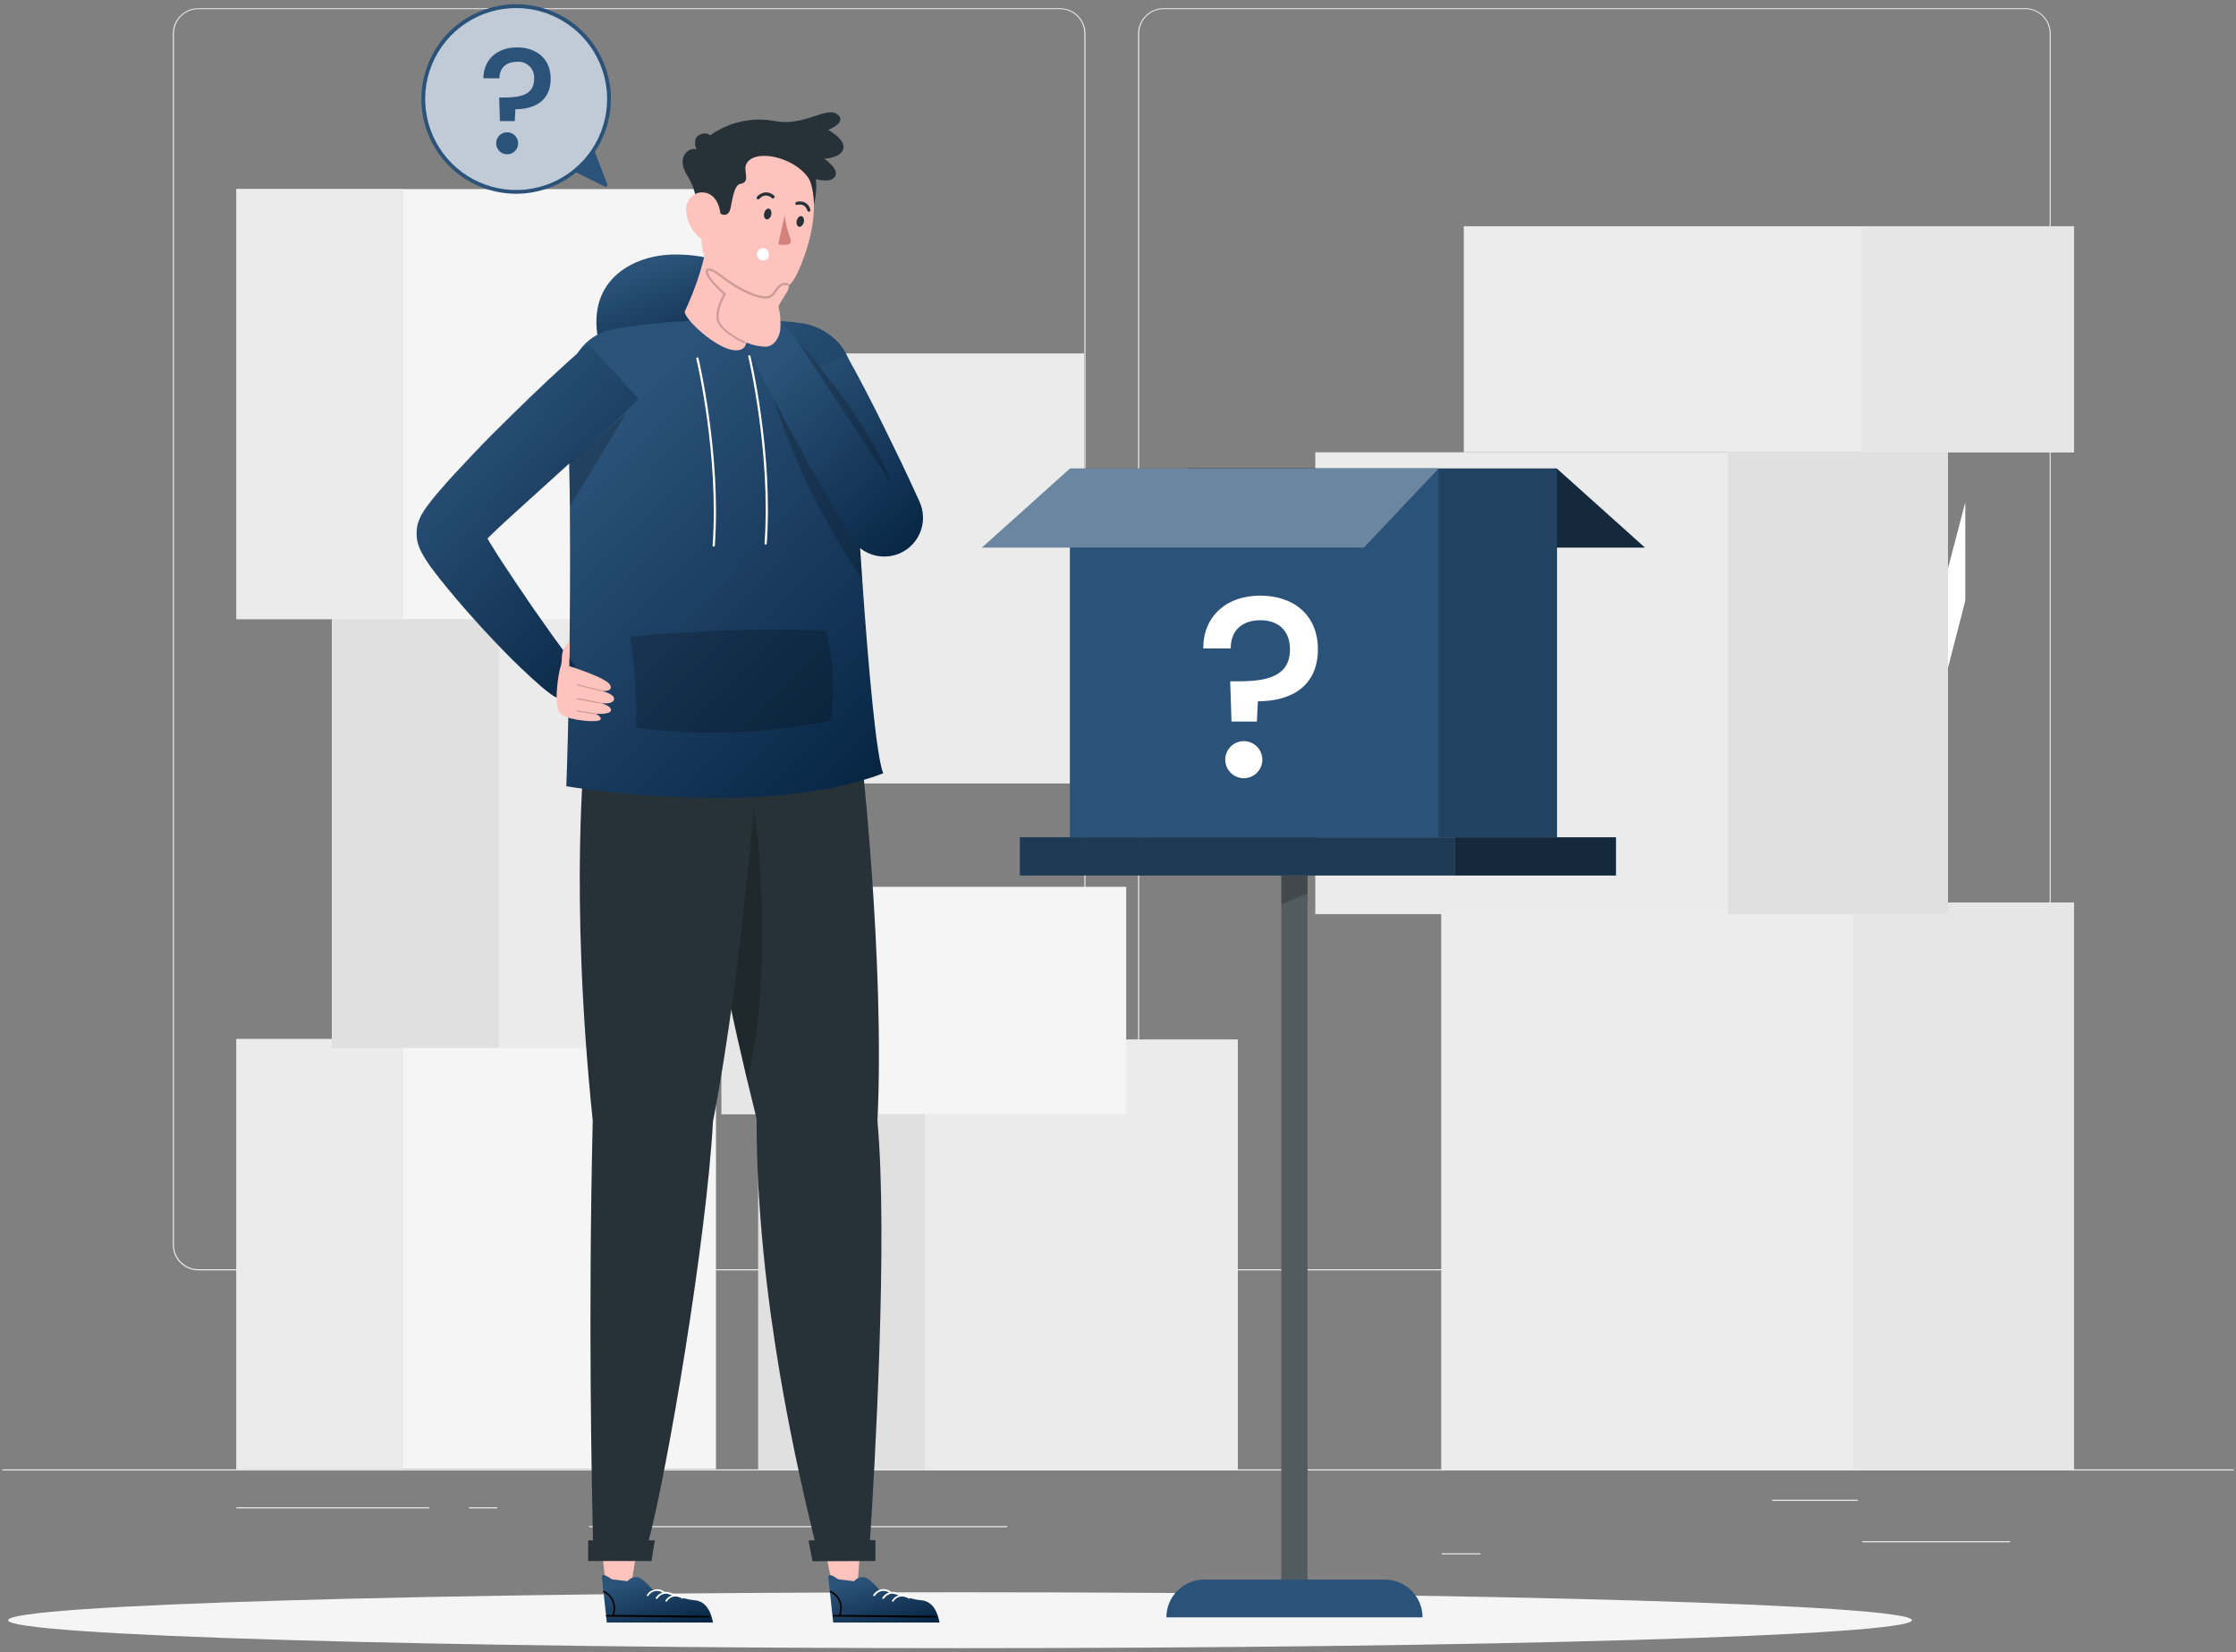 <svg width="272" height="201" viewBox="0 0 272 201" fill="none" xmlns="http://www.w3.org/2000/svg">
<rect x="0" y="0" width="272" height="201" fill="#808080" stroke="none"/>
<g id="mistery-box/rafiki">
<g id="background-complete">
<path id="Vector" d="M271.719 178.737H0.281V178.873H271.719V178.737Z" fill="#EBEBEB"/>
<path id="Vector_2" d="M244.521 187.472H226.541V187.608H244.521V187.472Z" fill="#EBEBEB"/>
<path id="Vector_3" d="M180.092 188.949H175.375V189.084H180.092V188.949Z" fill="#EBEBEB"/>
<path id="Vector_4" d="M225.998 182.434H215.58V182.57H225.998V182.434Z" fill="#EBEBEB"/>
<path id="Vector_5" d="M52.207 183.346H28.761V183.482H52.207V183.346Z" fill="#EBEBEB"/>
<path id="Vector_6" d="M60.481 183.346H57.044V183.482H60.481V183.346Z" fill="#EBEBEB"/>
<path id="Vector_7" d="M122.51 185.637H71.653V185.773H122.51V185.637Z" fill="#EBEBEB"/>
<path id="Vector_8" d="M128.943 154.525H24.119C23.298 154.524 22.511 154.196 21.93 153.615C21.35 153.034 21.024 152.246 21.024 151.425V4.073C21.032 3.256 21.361 2.476 21.94 1.9C22.519 1.325 23.302 1.001 24.119 1H128.943C129.765 1 130.553 1.327 131.135 1.908C131.716 2.489 132.042 3.278 132.042 4.1V151.425C132.042 152.247 131.716 153.036 131.135 153.617C130.553 154.198 129.765 154.525 128.943 154.525ZM24.119 1.109C23.334 1.11 22.581 1.423 22.026 1.979C21.472 2.534 21.16 3.287 21.16 4.073V151.425C21.16 152.21 21.472 152.964 22.026 153.519C22.581 154.075 23.334 154.388 24.119 154.389H128.943C129.728 154.388 130.481 154.075 131.037 153.52C131.593 152.964 131.905 152.211 131.907 151.425V4.073C131.905 3.287 131.593 2.534 131.037 1.978C130.481 1.423 129.728 1.11 128.943 1.109H24.119Z" fill="#EBEBEB"/>
<path id="Vector_9" d="M246.372 154.525H141.543C140.721 154.524 139.933 154.197 139.352 153.616C138.771 153.035 138.444 152.247 138.443 151.425V4.073C138.452 3.256 138.782 2.475 139.362 1.9C139.942 1.325 140.726 1.001 141.543 1H246.372C247.187 1.003 247.969 1.327 248.547 1.902C249.125 2.477 249.454 3.257 249.461 4.073V151.425C249.461 152.245 249.136 153.032 248.557 153.613C247.978 154.194 247.192 154.522 246.372 154.525ZM141.543 1.109C140.757 1.11 140.004 1.423 139.448 1.978C138.893 2.534 138.58 3.287 138.579 4.073V151.425C138.58 152.211 138.893 152.964 139.448 153.52C140.004 154.075 140.757 154.388 141.543 154.389H246.372C247.158 154.388 247.911 154.075 248.466 153.52C249.022 152.964 249.335 152.211 249.336 151.425V4.073C249.335 3.287 249.022 2.534 248.466 1.978C247.911 1.423 247.158 1.11 246.372 1.109H141.543Z" fill="#EBEBEB"/>
<path id="Vector_10" d="M239.07 61.112V73.083L235.015 88.756H231.817L239.07 61.112Z" fill="white"/>
<path id="Vector_11" d="M87.095 126.396H28.761V178.708H87.095V126.396Z" fill="#F5F5F5"/>
<path id="Vector_12" d="M49.065 126.396H28.761V178.708H49.065V126.396Z" fill="#EBEBEB"/>
<path id="Vector_13" d="M98.701 75.158H40.367V127.471H98.701V75.158Z" fill="#EBEBEB"/>
<path id="Vector_14" d="M60.672 75.158H40.367V127.471H60.672V75.158Z" fill="#E0E0E0"/>
<path id="Vector_15" d="M87.095 23H28.761V75.312H87.095V23Z" fill="#F5F5F5"/>
<path id="Vector_16" d="M49.065 23H28.761V75.312H49.065V23Z" fill="#EBEBEB"/>
<path id="Vector_17" d="M150.576 126.441H92.242V178.754H150.576V126.441Z" fill="#EBEBEB"/>
<path id="Vector_18" d="M112.547 126.441H92.242V178.754H112.547V126.441Z" fill="#E0E0E0"/>
<path id="Vector_19" d="M136.999 107.876H87.776V135.524H136.999V107.876Z" fill="#F5F5F5"/>
<path id="Vector_20" d="M104.91 107.876H87.776V135.524H104.91V107.876Z" fill="#E6E6E6"/>
<path id="Vector_21" d="M131.861 42.989H94.172V95.302H131.861V42.989Z" fill="#EBEBEB"/>
<path id="Vector_22" d="M95.024 64.196H83.955V108.337H95.024V64.196Z" fill="#E0E0E0"/>
<path id="Vector_23" d="M175.32 178.797H252.278V109.783L175.32 109.783V178.797Z" fill="#ECECEC"/>
<path id="Vector_24" d="M225.491 178.797H252.278V109.783H225.491V178.797Z" fill="#E6E6E6"/>
<path id="Vector_25" d="M160 111.201L236.958 111.201V55.021L160 55.021V111.201Z" fill="#EBEBEB"/>
<path id="Vector_26" d="M210.179 111.201H236.966V55.021H210.179V111.201Z" fill="#E0E0E0"/>
<path id="Vector_27" d="M178.062 55.021L252.278 55.021V27.521L178.062 27.521V55.021Z" fill="#ECECEC"/>
<path id="Vector_28" d="M226.459 55.021H252.287V27.521L226.459 27.521V55.021Z" fill="#E6E6E6"/>
</g>
<g id="Shadow">
<path id="Vector_29" d="M232.575 197.085C232.575 198.963 180.733 200.487 116.781 200.487C52.83 200.487 0.987 198.974 0.987 197.085C0.987 195.195 52.83 193.687 116.781 193.687C180.733 193.687 232.575 195.217 232.575 197.085Z" fill="#F5F5F5"/>
</g>
<g id="mistery-box">
<path id="Vector_30" d="M189.38 57L200.088 66.607H153.628L144.552 57H189.38Z" fill="#2B5279"/>
<path id="Vector_31" opacity="0.5" d="M189.38 57L200.088 66.607H153.628L144.552 57H189.38Z" fill="black"/>
<path id="Vector_32" d="M189.403 57H144.552V101.851H189.403V57Z" fill="#2B5279"/>
<path id="Vector_33" opacity="0.2" d="M189.403 57H144.552V101.851H189.403V57Z" fill="black"/>
<path id="Vector_34" d="M174.998 57H130.147V101.851H174.998V57Z" fill="#2B5279"/>
<path id="Vector_35" d="M130.164 57L119.456 66.607H165.916L174.993 57H130.164Z" fill="#2B5279"/>
<path id="Vector_36" opacity="0.3" d="M130.164 57L119.456 66.607H165.916L174.993 57H130.164Z" fill="white"/>
<path id="Vector_37" d="M153.301 72.455C157.478 72.455 160.317 74.916 160.317 78.974C160.317 83.371 157.201 85.307 153.018 85.307L152.894 87.774H149.807L149.649 82.874H150.676C154.204 82.874 156.919 82.248 156.919 78.974C156.919 76.79 155.575 75.446 153.329 75.446C151.082 75.446 149.711 76.694 149.711 78.878H146.375C146.341 75.102 149.056 72.455 153.301 72.455ZM151.302 94.666C150.856 94.666 150.419 94.534 150.048 94.285C149.677 94.037 149.387 93.685 149.217 93.272C149.046 92.859 149.001 92.406 149.088 91.968C149.175 91.53 149.39 91.127 149.706 90.811C150.022 90.496 150.424 90.281 150.862 90.194C151.3 90.106 151.754 90.151 152.167 90.322C152.579 90.493 152.932 90.782 153.18 91.154C153.428 91.525 153.56 91.962 153.56 92.408C153.56 93.007 153.322 93.581 152.899 94.005C152.476 94.428 151.901 94.666 151.302 94.666Z" fill="white"/>
<path id="Vector_38" d="M176.934 101.851H124.068V106.497H176.934V101.851Z" fill="#2B5279"/>
<path id="Vector_39" opacity="0.3" d="M176.934 101.851H124.068V106.497H176.934V101.851Z" fill="black"/>
<path id="Vector_40" d="M196.571 101.851H176.934V106.497H196.571V101.851Z" fill="#2B5279"/>
<path id="Vector_41" opacity="0.5" d="M196.571 101.851H176.934V106.497H196.571V101.851Z" fill="black"/>
<path id="Vector_42" d="M159.058 106.497H155.875V193.925H159.058V106.497Z" fill="#263238"/>
<path id="Vector_43" opacity="0.2" d="M159.058 106.497H155.875V193.925H159.058V106.497Z" fill="white"/>
<path id="Vector_44" opacity="0.2" d="M159.058 108.67L155.875 109.991V106.497H159.058V108.67Z" fill="black"/>
<path id="Vector_45" d="M146.482 192.147H168.456C169.673 192.147 170.84 192.63 171.701 193.491C172.562 194.351 173.045 195.519 173.045 196.736H141.887C141.887 196.132 142.006 195.535 142.237 194.978C142.468 194.421 142.807 193.915 143.234 193.489C143.66 193.062 144.167 192.725 144.724 192.494C145.282 192.264 145.879 192.146 146.482 192.147Z" fill="#2B5279"/>
</g>
<g id="sspeech-bubble">
<path id="Vector_46" d="M62.792 23.34C69.031 23.34 74.09 18.282 74.09 12.042C74.09 5.802 69.031 0.744 62.792 0.744C56.552 0.744 51.493 5.802 51.493 12.042C51.493 18.282 56.552 23.34 62.792 23.34Z" fill="#2B5279"/>
<g id="Group" opacity="0.7">
<path id="Vector_47" d="M62.792 23.34C69.031 23.34 74.09 18.282 74.09 12.042C74.09 5.802 69.031 0.744 62.792 0.744C56.552 0.744 51.493 5.802 51.493 12.042C51.493 18.282 56.552 23.34 62.792 23.34Z" fill="white"/>
</g>
<path id="Vector_48" d="M62.792 23.571C60.511 23.572 58.282 22.896 56.385 21.63C54.488 20.364 53.01 18.564 52.136 16.457C51.263 14.351 51.034 12.033 51.478 9.796C51.922 7.559 53.02 5.504 54.632 3.891C56.244 2.278 58.299 1.18 60.535 0.735C62.772 0.289 65.09 0.517 67.197 1.39C69.304 2.262 71.105 3.74 72.372 5.636C73.639 7.532 74.315 9.761 74.315 12.042C74.312 15.098 73.098 18.027 70.937 20.189C68.777 22.35 65.847 23.566 62.792 23.571ZM62.792 0.98C60.602 0.979 58.462 1.627 56.641 2.843C54.82 4.058 53.401 5.787 52.562 7.809C51.724 9.832 51.505 12.057 51.931 14.205C52.358 16.352 53.412 18.325 54.961 19.873C56.509 21.421 58.481 22.475 60.629 22.902C62.776 23.329 65.001 23.109 67.024 22.271C69.047 21.433 70.775 20.013 71.991 18.192C73.206 16.372 73.855 14.231 73.854 12.042C73.849 9.109 72.683 6.298 70.609 4.224C68.535 2.151 65.724 0.984 62.792 0.98Z" fill="#2B5279"/>
<path id="Vector_49" d="M62.883 5.767C65.325 5.767 66.989 7.206 66.989 9.583C66.989 12.154 65.164 13.287 62.695 13.287L62.62 14.731H60.816L60.725 11.864H61.326C63.387 11.864 64.976 11.499 64.976 9.583C65 9.303 64.961 9.022 64.863 8.758C64.766 8.494 64.611 8.256 64.411 8.058C64.211 7.861 63.97 7.711 63.705 7.617C63.44 7.523 63.157 7.489 62.877 7.517C61.579 7.517 60.758 8.247 60.758 9.524H58.804C58.809 7.318 60.398 5.767 62.883 5.767ZM61.713 18.767C61.448 18.771 61.187 18.696 60.965 18.552C60.742 18.408 60.567 18.201 60.463 17.957C60.358 17.713 60.329 17.444 60.378 17.183C60.427 16.922 60.553 16.682 60.739 16.493C60.925 16.304 61.163 16.175 61.423 16.121C61.682 16.068 61.952 16.093 62.198 16.194C62.443 16.294 62.653 16.465 62.801 16.686C62.949 16.906 63.028 17.165 63.028 17.43C63.031 17.605 62.999 17.778 62.934 17.94C62.869 18.102 62.773 18.25 62.65 18.374C62.528 18.498 62.382 18.597 62.221 18.665C62.06 18.732 61.887 18.767 61.713 18.767Z" fill="#2B5279"/>
<path id="Vector_50" d="M69.855 20.855L73.542 22.685C73.585 22.708 73.633 22.717 73.681 22.712C73.729 22.706 73.773 22.685 73.809 22.653C73.844 22.62 73.869 22.577 73.879 22.53C73.889 22.483 73.884 22.434 73.864 22.39L72.254 18.209C71.597 19.21 70.788 20.103 69.855 20.855Z" fill="#2B5279"/>
</g>
<g id="Character">
<path id="Vector_51" d="M72.786 41.433C73.322 44.031 95.393 43 94.362 39.646C94.13 39.048 93.862 38.465 93.557 37.901C92.124 34.815 89.736 30.924 82.023 30.961C77.38 30.977 71.267 33.785 72.786 41.433Z" fill="url(#paint0_linear_81_4904)"/>
<path id="Vector_52" d="M100.148 187.343L101.281 193.064H104.302L104.71 187.343H100.148Z" fill="#FFC3BD"/>
<path id="Vector_53" d="M103.905 192.34C104.058 192.148 104.26 192.003 104.491 191.921C104.721 191.838 104.97 191.822 105.209 191.873C105.934 192.114 106.884 193.306 106.884 193.306C106.884 193.306 110.829 194.573 111.897 194.637C112.965 194.701 113.894 195.303 114.291 197.369H101.356C101.356 197.369 100.846 192.705 100.765 191.91C100.685 191.116 101.951 192.109 101.951 192.109L103.905 192.34Z" fill="url(#paint1_linear_81_4904)"/>
<path id="Vector_54" d="M113.91 196.752H111.58L101.382 196.644C101.254 196.644 101.254 196.44 101.382 196.446H102.07C102.067 196.437 102.067 196.428 102.07 196.419C102.271 195.912 102.272 195.348 102.073 194.841C101.873 194.333 101.488 193.921 100.996 193.687C100.985 193.681 100.975 193.672 100.967 193.662C100.959 193.652 100.953 193.64 100.949 193.628C100.946 193.615 100.945 193.602 100.947 193.589C100.948 193.576 100.952 193.564 100.958 193.553C100.965 193.541 100.973 193.532 100.984 193.524C100.994 193.516 101.005 193.51 101.018 193.506C101.03 193.503 101.043 193.502 101.056 193.503C101.069 193.505 101.081 193.509 101.093 193.515C101.618 193.77 102.028 194.212 102.242 194.755C102.456 195.298 102.457 195.902 102.247 196.446H103.68L113.878 196.553C114.039 196.548 114.039 196.757 113.91 196.752Z" fill="black"/>
<path id="Vector_55" d="M106.428 194.116C106.52 193.965 106.644 193.835 106.79 193.735C106.936 193.635 107.102 193.567 107.276 193.536C107.451 193.504 107.63 193.51 107.802 193.553C107.974 193.596 108.135 193.674 108.274 193.784C108.376 193.859 108.478 193.687 108.376 193.612C108.213 193.484 108.025 193.393 107.824 193.344C107.624 193.295 107.415 193.29 107.212 193.328C107.008 193.366 106.816 193.447 106.646 193.565C106.477 193.684 106.335 193.837 106.229 194.014C106.154 194.122 106.326 194.224 106.401 194.116H106.428Z" fill="white"/>
<path id="Vector_56" d="M107.539 194.455C107.631 194.303 107.754 194.173 107.9 194.072C108.046 193.971 108.212 193.903 108.386 193.871C108.56 193.839 108.74 193.844 108.912 193.887C109.084 193.929 109.245 194.007 109.385 194.116C109.492 194.197 109.589 194.025 109.487 193.945C109.324 193.817 109.136 193.727 108.935 193.678C108.734 193.629 108.525 193.624 108.321 193.663C108.118 193.701 107.926 193.783 107.756 193.902C107.587 194.021 107.445 194.174 107.34 194.353C107.265 194.46 107.442 194.557 107.512 194.455H107.539Z" fill="white"/>
<path id="Vector_57" d="M108.693 194.787C108.785 194.636 108.908 194.507 109.053 194.407C109.199 194.306 109.364 194.239 109.538 194.207C109.712 194.176 109.891 194.181 110.063 194.224C110.234 194.267 110.395 194.345 110.534 194.455C110.641 194.53 110.738 194.358 110.636 194.283C110.474 194.159 110.287 194.072 110.089 194.025C109.891 193.979 109.685 193.975 109.485 194.013C109.284 194.052 109.095 194.132 108.928 194.249C108.761 194.365 108.62 194.516 108.516 194.691C108.446 194.793 108.618 194.895 108.693 194.787Z" fill="white"/>
<path id="Vector_58" d="M73.091 187.386L73.719 193.064H76.741L77.648 187.386H73.091Z" fill="#FFC3BD"/>
<path id="Vector_59" d="M76.344 192.34C76.496 192.149 76.698 192.004 76.927 191.921C77.156 191.839 77.404 191.822 77.643 191.873C78.373 192.114 79.323 193.306 79.323 193.306C79.323 193.306 83.268 194.573 84.336 194.637C85.404 194.701 86.333 195.303 86.73 197.369H73.816C73.816 197.369 73.306 192.705 73.226 191.91C73.145 191.116 74.412 192.109 74.412 192.109L76.344 192.34Z" fill="url(#paint2_linear_81_4904)"/>
<path id="Vector_60" d="M86.327 196.752H83.998L73.8 196.644C73.671 196.644 73.671 196.44 73.8 196.446H74.487C74.484 196.437 74.484 196.428 74.487 196.419C74.688 195.912 74.689 195.348 74.49 194.841C74.291 194.333 73.906 193.921 73.413 193.687C73.402 193.681 73.392 193.672 73.384 193.662C73.376 193.652 73.37 193.64 73.367 193.628C73.364 193.615 73.362 193.602 73.364 193.589C73.366 193.576 73.37 193.564 73.376 193.553C73.382 193.541 73.391 193.532 73.401 193.524C73.411 193.516 73.423 193.51 73.435 193.506C73.448 193.503 73.461 193.502 73.474 193.503C73.487 193.505 73.499 193.509 73.51 193.515C74.035 193.77 74.445 194.212 74.659 194.755C74.873 195.298 74.875 195.902 74.664 196.446H76.097L86.295 196.553C86.478 196.548 86.478 196.757 86.327 196.752Z" fill="black"/>
<path id="Vector_61" d="M78.867 194.116C78.959 193.965 79.083 193.835 79.229 193.735C79.375 193.635 79.541 193.567 79.715 193.536C79.89 193.504 80.069 193.51 80.241 193.553C80.413 193.596 80.574 193.674 80.713 193.784C80.815 193.859 80.917 193.687 80.815 193.612C80.653 193.488 80.467 193.4 80.269 193.353C80.071 193.306 79.865 193.302 79.665 193.34C79.465 193.378 79.275 193.458 79.108 193.574C78.941 193.69 78.8 193.84 78.695 194.014C78.62 194.122 78.792 194.224 78.867 194.116Z" fill="white"/>
<path id="Vector_62" d="M79.978 194.455C80.07 194.303 80.193 194.173 80.339 194.072C80.485 193.971 80.651 193.903 80.825 193.871C80.999 193.839 81.179 193.844 81.351 193.887C81.523 193.929 81.684 194.007 81.824 194.116C81.926 194.197 82.028 194.025 81.926 193.945C81.763 193.817 81.575 193.727 81.374 193.678C81.173 193.629 80.963 193.624 80.76 193.663C80.557 193.701 80.365 193.783 80.195 193.902C80.026 194.021 79.884 194.174 79.779 194.353C79.704 194.46 79.881 194.557 79.951 194.455H79.978Z" fill="white"/>
<path id="Vector_63" d="M81.132 194.787C81.224 194.636 81.347 194.507 81.492 194.407C81.638 194.306 81.803 194.239 81.977 194.207C82.151 194.176 82.33 194.181 82.502 194.224C82.673 194.267 82.834 194.345 82.973 194.455C83.08 194.53 83.177 194.358 83.075 194.283C82.912 194.159 82.726 194.072 82.528 194.025C82.329 193.979 82.124 193.975 81.924 194.013C81.723 194.052 81.534 194.132 81.367 194.249C81.2 194.365 81.059 194.516 80.955 194.691C80.885 194.793 81.057 194.895 81.132 194.787Z" fill="white"/>
<path id="Vector_64" d="M99.144 187.547H105.816C106.396 178.959 108.027 150.475 106.739 136.38C107.668 116.827 104.678 90.876 104.678 90.876H83.536C83.536 90.876 85.087 108.245 92.038 136.101C91.99 158.172 97.379 180.237 99.144 187.547Z" fill="#263238"/>
<path id="Vector_65" opacity="0.2" d="M90.9 131.421C94.722 115.808 91.367 95.567 91.367 95.567L88.066 118.69L90.9 131.421Z" fill="black"/>
<path id="Vector_66" d="M98.35 187.38L98.838 189.914L106.492 189.882V187.343L98.35 187.38Z" fill="#263238"/>
<path id="Vector_67" d="M72.141 187.794H78.813C81.191 178.954 85.968 150.529 86.73 136.434C90.514 116.881 92.323 90.876 92.323 90.876H71.181C71.181 90.876 69.211 108.444 72.104 136.3C71.54 160.587 71.986 180.237 72.141 187.794Z" fill="#263238"/>
<path id="Vector_68" d="M71.556 187.37L71.54 189.887H79.253L79.661 187.375L71.556 187.37Z" fill="#263238"/>
<path id="Vector_69" d="M107.442 94.065C92.768 99.7 68.889 95.643 68.889 95.643C69.173 88.472 69.426 74.27 69.324 62.467C69.324 62.194 69.324 61.931 69.324 61.646C69.324 59.972 69.281 58.351 69.249 56.816C69.249 56.628 69.249 56.44 69.249 56.279C69.152 53.241 69.05 50.557 68.91 48.41C68.642 44.39 70.826 40.649 74.814 39.978C76.022 39.775 77.326 39.597 78.684 39.442L79.666 39.34C83.545 38.96 87.444 38.818 91.34 38.916H91.904H92.204H92.693C94.373 38.986 95.967 39.109 97.395 39.297C100.615 39.715 103.519 42.276 103.572 45.55C103.621 48.55 103.916 54.883 104.34 62.027C104.501 64.711 104.683 67.561 104.877 70.363C105.649 81.446 106.616 92.138 107.442 94.065Z" fill="url(#paint3_linear_81_4904)"/>
<path id="Vector_70" d="M70.027 80.942C70.004 80.936 69.98 80.936 69.957 80.942L67.81 84.93L67.402 84.699L67.3 84.634L67.236 84.591L67.118 84.505L66.871 84.334L66.672 84.183C66.398 83.98 66.178 83.797 65.942 83.604C65.497 83.223 65.073 82.847 64.659 82.466C63.838 81.709 63.049 80.952 62.266 80.185C60.72 78.634 59.222 77.056 57.768 75.435C56.313 73.814 54.891 72.155 53.474 70.379C53.125 69.933 52.771 69.472 52.401 68.978C52.224 68.72 52.052 68.484 51.864 68.189C51.676 67.894 51.499 67.604 51.29 67.212L51.123 66.858L51.037 66.681L50.919 66.353L50.817 66.01C50.761 65.824 50.723 65.634 50.705 65.441C50.664 65.084 50.664 64.724 50.705 64.367L50.737 64.104C50.737 64.024 50.769 63.922 50.78 63.89L50.86 63.605C50.921 63.412 50.993 63.222 51.075 63.036L51.198 62.768L51.268 62.634L51.295 62.585L51.526 62.204C51.708 61.914 51.794 61.802 51.912 61.635C52.368 61.008 52.733 60.562 53.114 60.106C54.612 58.34 56.093 56.778 57.591 55.195C59.088 53.611 60.602 52.092 62.142 50.595C65.207 47.573 68.32 44.637 71.567 41.809L77.707 48.561C74.653 51.486 71.503 54.347 68.363 57.181L63.672 61.431C62.169 62.779 60.656 64.169 59.298 65.5C59.405 65.693 59.518 65.886 59.636 66.08C60.677 67.797 61.858 69.541 63.017 71.281C64.176 73.019 65.389 74.753 66.602 76.454C67.204 77.313 67.81 78.161 68.427 78.983C68.733 79.396 69.045 79.788 69.345 80.169L69.769 80.705L69.936 80.904L70.027 80.942Z" fill="url(#paint4_linear_81_4904)"/>
<path id="Vector_71" d="M86.81 66.493C86.793 66.492 86.775 66.487 86.76 66.479C86.744 66.471 86.73 66.46 86.718 66.446C86.707 66.433 86.698 66.417 86.693 66.4C86.687 66.383 86.685 66.366 86.687 66.348C87.471 55.286 84.733 43.752 84.706 43.639C84.698 43.604 84.703 43.567 84.722 43.536C84.741 43.506 84.771 43.484 84.806 43.475C84.841 43.467 84.877 43.472 84.908 43.491C84.939 43.51 84.961 43.54 84.969 43.575C84.996 43.693 87.744 55.259 86.955 66.369C86.954 66.387 86.949 66.404 86.941 66.42C86.933 66.436 86.922 66.45 86.908 66.461C86.895 66.473 86.879 66.481 86.862 66.487C86.846 66.492 86.828 66.494 86.81 66.493Z" fill="white"/>
<path id="Vector_72" d="M93.128 66.241C93.093 66.238 93.061 66.222 93.038 66.196C93.015 66.17 93.003 66.136 93.004 66.101C93.788 55.034 91.056 43.505 91.029 43.392C91.022 43.374 91.018 43.355 91.019 43.336C91.02 43.317 91.025 43.298 91.033 43.281C91.042 43.263 91.054 43.248 91.069 43.236C91.084 43.224 91.102 43.216 91.121 43.211C91.139 43.206 91.159 43.206 91.178 43.209C91.197 43.213 91.215 43.22 91.23 43.231C91.246 43.242 91.259 43.257 91.269 43.273C91.279 43.29 91.285 43.309 91.287 43.328C91.313 43.44 94.061 55.012 93.272 66.117C93.271 66.135 93.266 66.152 93.258 66.168C93.25 66.184 93.239 66.198 93.226 66.209C93.212 66.221 93.197 66.229 93.18 66.235C93.163 66.24 93.145 66.242 93.128 66.241Z" fill="white"/>
<path id="Vector_73" opacity="0.2" d="M104.871 70.416C99.356 62.361 95.262 53.421 92.768 43.982L104.34 62.081C104.49 64.786 104.673 67.615 104.871 70.416Z" fill="black"/>
<path id="Vector_74" opacity="0.2" d="M76.666 77.426C76.666 77.426 77.707 84.468 77.337 88.52C77.337 88.52 88.898 90.334 101.066 87.64C101.611 83.992 101.39 80.27 100.416 76.712C93.267 76.353 85.254 76.685 76.666 77.426Z" fill="black"/>
<path id="Vector_75" d="M94.137 16.502C93.008 16.089 91.806 15.912 90.606 15.982C89.405 16.052 88.232 16.368 87.159 16.91C85.748 17.645 84.524 18.767 84.556 20.452C84.626 24.387 85.721 30.961 85.721 30.961L98.994 24.961C98.994 24.961 99.96 21.671 98.409 19.593C97.344 18.14 95.85 17.059 94.137 16.502Z" fill="#263238"/>
<path id="Vector_76" d="M84.599 24.569C84.599 24.569 84.889 23.431 83.568 21.306C82.248 19.18 83.697 17.865 84.706 18.166C84.706 18.166 84.17 16.861 85.061 16.416C85.951 15.97 86.381 16.475 86.381 16.475C87.496 15.671 88.762 15.1 90.103 14.798C91.444 14.495 92.833 14.467 94.185 14.715C97.808 15.434 100.481 12.906 101.828 13.888C103.175 14.87 100.755 15.793 100.755 15.793C100.755 15.793 102.901 16.99 102.59 18.107C102.279 19.223 100.261 19.309 100.261 19.309C100.261 19.309 102.327 20.683 101.484 21.595C100.642 22.508 98.012 21.402 98.012 21.402C98.012 21.402 87.562 21.349 84.599 24.569Z" fill="#263238"/>
<path id="Vector_77" d="M91.507 35.851C91.505 35.865 91.505 35.88 91.507 35.894L90.669 38.073C90.575 38.518 90.519 38.971 90.503 39.426C90.493 39.784 90.509 40.143 90.551 40.499C90.97 41.229 91.04 42.785 89.29 42.603C87.079 42.378 83.332 38.91 83.289 37.917C84.642 35.014 85.925 31.375 86.07 28.471L88.297 31.471L91.507 35.851Z" fill="#FFC3BD"/>
<g id="Group_2" opacity="0.2">
<path id="Vector_78" d="M91.485 35.899L90.648 38.078C89.333 37.295 88.034 35.781 87.868 34.273C87.75 33.2 88.335 32.244 88.769 32.239L91.485 35.899Z" fill="black"/>
</g>
<path id="Vector_79" d="M97.599 31.82C97.416 32.292 97.218 32.754 97.008 33.21C95.162 37.236 89.966 37.059 87.095 33.629C86.832 33.318 86.595 32.986 86.386 32.636C84.642 29.738 85.377 27.73 86.193 23.088C86.375 22.01 86.829 20.996 87.511 20.141C88.193 19.287 89.082 18.62 90.093 18.204C91.103 17.788 92.204 17.636 93.29 17.763C94.376 17.89 95.412 18.29 96.3 18.928C99.949 21.574 99.429 27.092 97.599 31.82Z" fill="#FFC3BD"/>
<path id="Vector_80" d="M93.439 31.38C93.357 31.495 93.244 31.584 93.114 31.639C92.983 31.693 92.84 31.709 92.701 31.686C92.561 31.663 92.431 31.602 92.325 31.509C92.218 31.416 92.14 31.295 92.099 31.16C92.058 31.024 92.056 30.881 92.092 30.744C92.129 30.608 92.203 30.484 92.306 30.387C92.409 30.291 92.537 30.225 92.676 30.198C92.814 30.17 92.958 30.182 93.09 30.231C93.286 30.34 93.431 30.521 93.496 30.735C93.561 30.95 93.541 31.181 93.439 31.38Z" fill="white"/>
<path id="Vector_81" d="M90.084 22.358C91.292 22.191 90.471 20.855 90.728 20.103C91.576 17.672 98.194 19.336 98.957 23.061C98.957 23.061 98.774 20.221 96.708 18.483C94.641 16.744 90.197 15.954 88.152 17.946C86.107 19.937 86.096 23.495 86.096 23.495C86.069 23.884 86.192 24.269 86.44 24.569C86.66 24.784 87.046 25.766 87.691 26.023C88.227 26.249 88.657 26.158 88.861 25.363C89.064 24.569 89.247 22.47 90.084 22.358Z" fill="#263238"/>
<path id="Vector_82" d="M83.477 25.658C83.505 26.244 83.648 26.819 83.899 27.35C84.149 27.88 84.502 28.356 84.937 28.75C86.112 29.797 87.385 28.916 87.621 27.446C87.846 26.125 87.508 23.995 86.053 23.512C84.599 23.029 83.37 24.209 83.461 25.658" fill="#FFC3BD"/>
<path id="Vector_83" d="M92.961 25.922C92.875 26.287 92.999 26.625 93.235 26.678C93.471 26.732 93.729 26.491 93.815 26.142C93.9 25.793 93.782 25.439 93.546 25.385C93.31 25.331 93.047 25.573 92.961 25.922Z" fill="#263238"/>
<path id="Vector_84" d="M96.922 26.823C96.836 27.183 96.96 27.521 97.196 27.58C97.432 27.639 97.69 27.387 97.776 27.043C97.862 26.7 97.743 26.346 97.507 26.292C97.271 26.238 97.013 26.48 96.922 26.829" fill="#263238"/>
<path id="Vector_85" d="M98.339 25.739C98.307 25.731 98.277 25.715 98.253 25.692C98.229 25.67 98.21 25.642 98.2 25.61C98.171 25.481 98.117 25.359 98.04 25.251C97.964 25.143 97.867 25.052 97.754 24.982C97.514 24.872 97.242 24.849 96.987 24.918C96.963 24.926 96.939 24.929 96.914 24.927C96.89 24.926 96.866 24.919 96.844 24.907C96.822 24.895 96.803 24.879 96.788 24.86C96.773 24.841 96.762 24.818 96.756 24.794C96.749 24.771 96.746 24.747 96.748 24.722C96.75 24.698 96.757 24.674 96.769 24.653C96.78 24.631 96.796 24.612 96.815 24.597C96.834 24.582 96.856 24.57 96.879 24.564C97.236 24.456 97.62 24.489 97.953 24.655C98.111 24.746 98.248 24.869 98.356 25.016C98.464 25.163 98.541 25.33 98.581 25.508C98.588 25.532 98.591 25.557 98.588 25.581C98.585 25.606 98.578 25.63 98.566 25.651C98.554 25.673 98.537 25.692 98.518 25.707C98.498 25.722 98.476 25.733 98.452 25.739C98.434 25.747 98.415 25.751 98.396 25.751C98.376 25.751 98.357 25.747 98.339 25.739Z" fill="#263238"/>
<path id="Vector_86" d="M92.194 24.258C92.162 24.253 92.132 24.24 92.108 24.22C92.067 24.186 92.041 24.137 92.036 24.083C92.031 24.03 92.047 23.977 92.081 23.936C92.342 23.638 92.703 23.447 93.095 23.399C93.292 23.389 93.488 23.419 93.673 23.487C93.858 23.555 94.026 23.66 94.169 23.796C94.206 23.835 94.227 23.887 94.227 23.941C94.227 23.995 94.206 24.047 94.169 24.086C94.131 24.123 94.08 24.144 94.027 24.144C93.974 24.144 93.922 24.123 93.884 24.086C93.782 23.987 93.661 23.91 93.528 23.858C93.395 23.806 93.254 23.782 93.112 23.785C92.826 23.823 92.564 23.965 92.376 24.183C92.355 24.209 92.326 24.23 92.295 24.244C92.263 24.257 92.228 24.262 92.194 24.258Z" fill="#263238"/>
<path id="Vector_87" d="M95.452 26.19C95.562 27.147 95.793 28.087 96.139 28.986C96.643 30.135 94.663 29.706 94.663 29.706L95.452 26.19Z" fill="#D4827D"/>
<path id="Vector_88" opacity="0.2" d="M76.204 50.219L69.313 61.619C69.313 59.945 69.27 58.324 69.238 56.789C69.238 56.601 69.238 56.413 69.238 56.252L76.204 50.219Z" fill="black"/>
<path id="Vector_89" d="M109.492 67.293C108.435 67.761 107.243 67.827 106.141 67.479C105.038 67.131 104.1 66.393 103.503 65.403L103.266 65.006L102.799 64.206C102.719 64.078 102.644 63.943 102.569 63.809C102.316 63.38 102.07 62.945 101.817 62.51L100.985 61.056L100.159 59.601C99.88 59.118 99.622 58.63 99.338 58.147C99.053 57.664 98.801 57.17 98.522 56.681L98.425 56.504L96.901 53.746C95.827 51.781 94.754 49.811 93.745 47.842C92.736 45.872 91.695 43.859 90.734 41.825L94.958 39.061C96.434 40.757 97.851 42.496 99.252 44.24L99.719 44.825L102.939 43.14C103.744 44.557 104.506 45.995 105.258 47.434C106.009 48.872 106.744 50.332 107.464 51.792C108.183 53.252 108.902 54.717 109.611 56.193C110.319 57.669 111.001 59.145 111.677 60.626L111.865 61.045C112.12 61.611 112.26 62.222 112.279 62.842C112.298 63.462 112.194 64.08 111.973 64.66C111.753 65.241 111.421 65.772 110.995 66.224C110.569 66.675 110.059 67.038 109.492 67.293Z" fill="url(#paint5_linear_81_4904)"/>
<path id="Vector_90" d="M100.958 61.056L100.819 60.755C100.314 59.886 99.821 59.011 99.338 58.131C99.606 58.614 99.874 59.102 100.159 59.585L100.958 61.056Z" fill="url(#paint6_linear_81_4904)"/>
<path id="Vector_91" d="M94.915 40.134C94.813 40.95 94.222 42.217 93.036 42.174C92.3 42.138 91.574 41.98 90.889 41.707C89.982 41.476 88.281 40.902 87.696 39.78C86.875 38.213 88.157 35.755 88.157 35.755C86.826 34.493 85.254 32.325 86.354 32.819C87.454 33.312 91.77 36.329 93.332 35.985C94.77 35.669 95.275 34.423 95.811 34.676C96.348 34.928 95.275 36.082 94.706 37.241C94.917 38.19 94.988 39.165 94.915 40.134Z" fill="#FFC3BD"/>
<g id="Group_3" opacity="0.2">
<path id="Vector_92" d="M90.508 41.728H90.449C90.342 41.675 87.734 40.451 87.261 39.12C86.843 37.928 87.744 36.216 87.991 35.787C87.24 35.166 86.578 34.443 86.027 33.64C85.839 33.253 85.796 32.974 85.898 32.792C85.921 32.748 85.955 32.71 85.996 32.682C86.037 32.654 86.085 32.636 86.134 32.631C86.671 32.631 87.25 33.049 88.029 33.624C88.969 34.358 89.992 34.979 91.077 35.475C93.423 36.506 93.847 35.878 94.126 35.475L94.228 35.32C94.539 34.874 95.06 34.128 95.94 34.488C95.956 34.494 95.971 34.504 95.983 34.516C95.995 34.528 96.005 34.543 96.011 34.559C96.018 34.575 96.021 34.592 96.021 34.609C96.021 34.627 96.017 34.644 96.01 34.66C96.004 34.676 95.995 34.691 95.983 34.704C95.971 34.717 95.956 34.727 95.94 34.734C95.924 34.741 95.907 34.745 95.889 34.745C95.872 34.745 95.854 34.742 95.838 34.735C95.205 34.482 94.834 34.917 94.448 35.475L94.346 35.626C93.927 36.243 93.321 36.764 90.97 35.733C89.867 35.229 88.828 34.597 87.873 33.849C87.159 33.312 86.601 32.915 86.15 32.904C86.15 32.904 86.15 32.904 86.15 32.942C86.15 32.98 86.091 33.124 86.29 33.532C86.655 34.284 88.254 35.679 88.27 35.679C88.291 35.703 88.303 35.733 88.303 35.765C88.303 35.797 88.291 35.827 88.27 35.851C88.27 35.851 87.079 37.826 87.508 39.071C87.937 40.317 90.535 41.514 90.557 41.524C90.585 41.536 90.609 41.558 90.623 41.586C90.637 41.613 90.642 41.645 90.635 41.675C90.629 41.706 90.612 41.733 90.588 41.752C90.564 41.772 90.534 41.782 90.503 41.782L90.508 41.728Z" fill="black"/>
</g>
<path id="Vector_93" opacity="0.2" d="M96.836 41.208L108.333 58.7C108.333 58.7 106.991 52.838 96.836 41.208Z" fill="black"/>
<path id="Vector_94" d="M69.243 81.033C69.243 81.033 73.87 82.455 74.24 83.357C74.61 84.259 73.091 84.028 73.091 84.028C73.091 84.028 74.739 84.371 74.702 85.01C74.648 85.772 73.065 85.52 73.065 85.52C73.065 85.52 74.401 85.853 74.321 86.411C74.24 86.969 72.426 86.824 72.426 86.824C72.426 86.824 73.328 87.216 73.016 87.565C72.705 87.914 69.345 87.672 68.282 86.915C67.22 86.159 67.907 81.924 68.218 81.011C68.529 80.099 67.982 79.133 69.291 78.075L69.249 81.044L69.243 81.033Z" fill="#FFC3BD"/>
<path id="Vector_95" opacity="0.2" d="M73.081 84.098L70.225 83.368C70.207 83.363 70.192 83.351 70.182 83.335C70.172 83.319 70.168 83.3 70.172 83.282C70.179 83.264 70.192 83.249 70.208 83.239C70.225 83.229 70.244 83.225 70.263 83.228L73.108 83.958C73.117 83.96 73.126 83.964 73.133 83.969C73.141 83.974 73.148 83.981 73.153 83.989C73.158 83.997 73.161 84.006 73.163 84.016C73.164 84.025 73.164 84.035 73.161 84.044C73.157 84.061 73.147 84.077 73.132 84.087C73.117 84.097 73.099 84.101 73.081 84.098Z" fill="black"/>
<path id="Vector_96" opacity="0.2" d="M72.968 85.579L70.182 85.069C70.173 85.069 70.163 85.066 70.155 85.061C70.147 85.057 70.139 85.05 70.134 85.043C70.128 85.035 70.124 85.026 70.123 85.017C70.121 85.007 70.121 84.998 70.123 84.989C70.121 84.975 70.123 84.962 70.128 84.95C70.133 84.938 70.141 84.927 70.151 84.919C70.162 84.911 70.174 84.906 70.187 84.904C70.2 84.902 70.213 84.903 70.225 84.908L73.016 85.445C73.035 85.445 73.053 85.452 73.066 85.465C73.079 85.478 73.086 85.496 73.086 85.514C73.086 85.533 73.079 85.551 73.066 85.564C73.053 85.577 73.035 85.584 73.016 85.584L72.968 85.579Z" fill="black"/>
<path id="Vector_97" opacity="0.2" d="M72.319 86.878L70.231 86.556C70.222 86.555 70.213 86.551 70.205 86.547C70.197 86.542 70.19 86.535 70.184 86.528C70.179 86.52 70.175 86.512 70.173 86.503C70.171 86.494 70.17 86.484 70.172 86.475C70.176 86.456 70.187 86.439 70.203 86.428C70.219 86.417 70.238 86.413 70.258 86.416L72.34 86.738C72.349 86.74 72.358 86.743 72.366 86.748C72.374 86.752 72.381 86.759 72.386 86.766C72.392 86.774 72.396 86.782 72.398 86.791C72.4 86.8 72.401 86.81 72.399 86.819C72.399 86.828 72.396 86.838 72.391 86.846C72.387 86.855 72.381 86.862 72.373 86.867C72.365 86.873 72.356 86.877 72.347 86.879C72.338 86.88 72.328 86.88 72.319 86.878Z" fill="black"/>
</g>
</g>
<defs>
<linearGradient id="paint0_linear_81_4904" x1="85.931" y1="48.269" x2="80.01" y2="31.988" gradientUnits="userSpaceOnUse">
<stop stop-color="#001D39"/>
<stop offset="1" stop-color="#2B5279"/>
</linearGradient>
<linearGradient id="paint1_linear_81_4904" x1="109.048" y1="199.966" x2="106.709" y2="191.722" gradientUnits="userSpaceOnUse">
<stop stop-color="#001D39"/>
<stop offset="1" stop-color="#2B5279"/>
</linearGradient>
<linearGradient id="paint2_linear_81_4904" x1="81.496" y1="199.966" x2="79.153" y2="191.724" gradientUnits="userSpaceOnUse">
<stop stop-color="#001D39"/>
<stop offset="1" stop-color="#2B5279"/>
</linearGradient>
<linearGradient id="paint3_linear_81_4904" x1="92.502" y1="123.255" x2="47.574" y2="78.533" gradientUnits="userSpaceOnUse">
<stop stop-color="#001D39"/>
<stop offset="1" stop-color="#2B5279"/>
</linearGradient>
<linearGradient id="paint4_linear_81_4904" x1="67.232" y1="104.35" x2="33.987" y2="73.049" gradientUnits="userSpaceOnUse">
<stop stop-color="#001D39"/>
<stop offset="1" stop-color="#2B5279"/>
</linearGradient>
<linearGradient id="paint5_linear_81_4904" x1="103.931" y1="80.598" x2="81.976" y2="55.788" gradientUnits="userSpaceOnUse">
<stop stop-color="#001D39"/>
<stop offset="1" stop-color="#2B5279"/>
</linearGradient>
<linearGradient id="paint6_linear_81_4904" x1="100.33" y1="62.373" x2="98.109" y2="60.524" gradientUnits="userSpaceOnUse">
<stop stop-color="#001D39"/>
<stop offset="1" stop-color="#2B5279"/>
</linearGradient>
</defs>
</svg>
